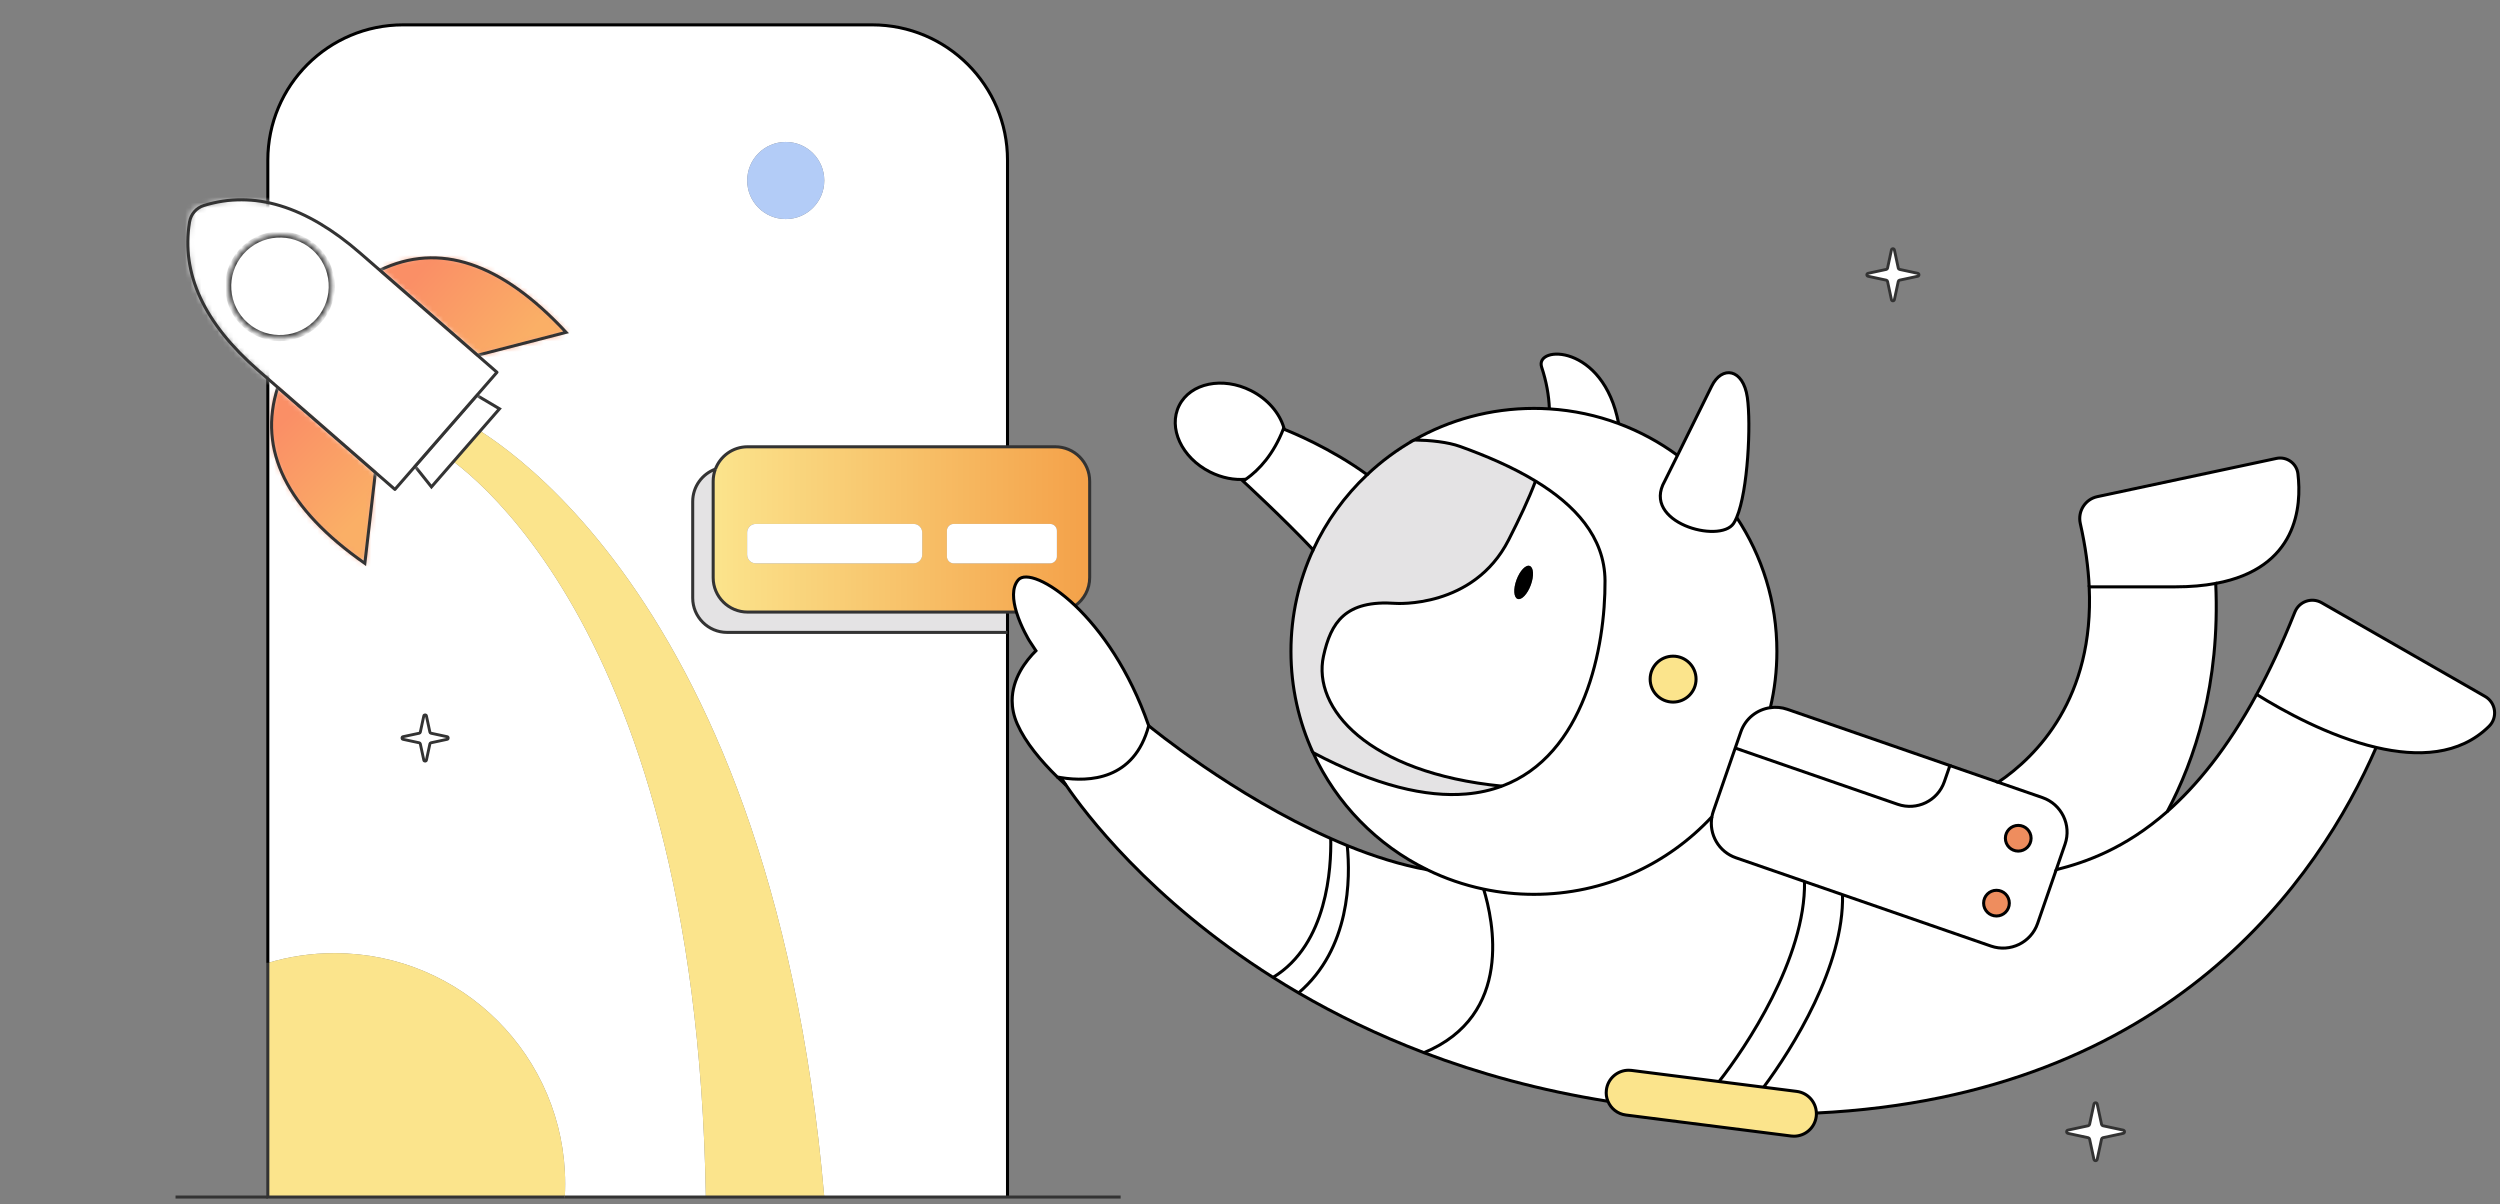 <?xml version="1.0" encoding="UTF-8"?>
<svg width="465px" height="224px" viewBox="0 0 465 224" version="1.1" xmlns="http://www.w3.org/2000/svg"
    xmlns:xlink="http://www.w3.org/1999/xlink">
    <rect x="0" y="0" width="465" height="224" fill="#808080" stroke="none"/>
    <defs>
        <linearGradient x1="100%" y1="50%" x2="-0%" y2="50%" id="linearGradient-1">
            <stop stop-color="#F4A149" offset="0%"></stop>
            <stop stop-color="#FBE48C" offset="100%"></stop>
        </linearGradient>
        <polygon id="path-2" points="56.944 0 0 65.369 65.369 122.312 122.312 56.944"></polygon>
        <polygon id="path-4" points="56.944 0 0 65.369 65.369 122.312 122.312 56.944"></polygon>
        <path
            d="M1.153,0 L19.311,15.818 L17.347,32.737 C2.801,22.55 -2.597,11.638 1.153,0 L1.153,0 Z"
            id="path-6"></path>
        <linearGradient x1="38.361%" y1="63.361%" x2="1558.548%" y2="1387.615%" id="linearGradient-8">
            <stop stop-color="#FA8F66" offset="0%"></stop>
            <stop stop-color="#FAAF66" offset="100%"></stop>
        </linearGradient>
        <path
            d="M17.347,32.737 L19.311,15.818 L1.153,0 C-2.597,11.638 2.801,22.55 17.347,32.737"
            id="path-9"></path>
        <linearGradient x1="26.129%" y1="16.64%" x2="71.617%" y2="83.816%" id="linearGradient-11">
            <stop stop-color="#FA8F66" offset="0%"></stop>
            <stop stop-color="#FAAF66" offset="100%"></stop>
        </linearGradient>
        <polyline id="path-12" points="56.944 0 0 65.369 65.369 122.312 122.312 56.944">
        </polyline>
        <path
            d="M9.712,0 L9.986,0.002 C17.943,0.106 26.163,4.725 34.648,13.861 L34.648,13.861 L18.158,18.126 L0,2.308 L0.342,2.146 C3.423,0.716 6.546,0 9.711,0 L9.711,0 L9.712,0 Z"
            id="path-14"></path>
        <linearGradient x1="61.639%" y1="36.639%" x2="1581.826%" y2="1360.893%" id="linearGradient-16">
            <stop stop-color="#FA8F66" offset="0%"></stop>
            <stop stop-color="#FAAF66" offset="100%"></stop>
        </linearGradient>
        <path
            d="M9.711,0 C6.429,0 3.192,0.77 0,2.308 L0,2.308 L18.158,18.126 L34.648,13.861 C26.065,4.62 17.754,0 9.712,0 L9.712,0 C9.712,0 9.711,0 9.711,0"
            id="path-17"></path>
        <linearGradient x1="13.695%" y1="31.576%" x2="86.557%" y2="64.781%" id="linearGradient-19">
            <stop stop-color="#FA8F66" offset="0%"></stop>
            <stop stop-color="#FAAF66" offset="100%"></stop>
        </linearGradient>
        <polyline id="path-20" points="56.944 0 0 65.369 65.369 122.312 122.312 56.944">
        </polyline>
        <path
            d="M9.942,0 C6.853,0 3.806,0.618 0.802,1.855 L0.802,1.855 C-1.894,12.282 2.206,22.24 13.101,31.731 L13.101,31.731 C23.995,41.221 31.259,47.548 34.89,50.712 L34.89,50.712 L38.522,53.876 L48.013,42.981 L57.503,32.086 L53.872,28.923 C50.24,25.759 42.977,19.432 32.082,9.942 L32.082,9.942 C24.474,3.315 17.095,0 9.944,0 L9.944,0 C9.943,0 9.943,0 9.942,0 L9.942,0 Z"
            id="path-22"></path>
        <polygon id="path-24" points="56.944 0 0 65.369 65.369 122.312 122.312 56.944"></polygon>
        <path
            d="M2.37,3.306 C-1.125,7.317 -0.706,13.402 3.305,16.896 L3.305,16.896 C7.317,20.39 13.401,19.971 16.896,15.96 L16.896,15.96 C20.39,11.949 19.971,5.864 15.959,2.369 L15.959,2.369 C14.135,0.78 11.88,0 9.636,0 L9.636,0 C6.948,0 4.274,1.119 2.37,3.306 L2.37,3.306 Z"
            id="path-26"></path>
    </defs>
    <g id="页面-1" stroke="none" stroke-width="1" fill="none" fill-rule="evenodd">
        <g id="MCT首页页面" transform="translate(-90, -1806)">
            <g id="编组-25备份" transform="translate(90, 1806)">
                <g id="编组">
                    <g transform="translate(32.649, 4.624)">
                        <path
                            d="M429.579,124.915 C431.591,126.071 431.965,128.836 430.31,130.468 C424.813,135.903 417.004,136.204 409.319,134.396 C400.552,132.35 391.944,127.567 387.087,124.535 C389.473,120.154 391.814,115.173 394.08,109.5 L394.217,109.171 C395.021,107.228 397.35,106.434 399.175,107.483 L429.579,124.915 Z"
                            id="Fill-1" fill="#FFFFFF"></path>
                        <path
                            d="M387.087,124.535 C391.944,127.567 400.552,132.35 409.319,134.396 C398.728,158.736 371.129,199.199 305.197,202.401 C305.146,200.378 303.616,198.638 301.548,198.377 L295.382,197.595 C300.749,190.393 310.371,175.023 310.06,161.785 L337.687,171.351 C341.24,172.575 345.111,170.694 346.341,167.146 L349.803,157.149 C355.164,155.783 362.532,153.296 370.46,146.325 C375.895,141.542 381.596,134.639 387.087,124.535"
                            id="Fill-3" fill="#FFFFFF"></path>
                        <path
                            d="M394.766,83.505 C395.469,89.461 394.76,101.073 379.476,103.895 C377.283,104.303 374.784,104.53 371.945,104.53 L355.941,104.53 C355.771,100.914 355.249,96.998 354.286,92.748 C353.776,90.487 355.187,88.231 357.46,87.75 L390.76,80.643 C392.675,80.235 394.539,81.556 394.766,83.505"
                            id="Fill-5" fill="#FFFFFF"></path>
                        <path
                            d="M379.476,103.895 C380.332,122.625 375.538,136.793 370.46,146.325 C362.532,153.296 355.164,155.783 349.803,157.149 L351.452,152.383 C352.682,148.83 350.801,144.959 347.247,143.729 L339.019,140.879 C346.142,136.051 356.904,125.289 355.941,104.53 L371.945,104.53 C374.784,104.53 377.283,104.303 379.476,103.895"
                            id="Fill-7" fill="#FFFFFF"></path>
                        <path
                            d="M341.087,163.36 C341.087,162.04 340.016,160.969 338.696,160.969 C337.375,160.969 336.304,162.04 336.304,163.36 C336.304,164.681 337.375,165.752 338.696,165.752 C340.016,165.752 341.087,164.681 341.087,163.36 L341.087,163.36 Z M345.134,151.289 C345.134,149.969 344.063,148.898 342.742,148.898 C341.422,148.898 340.351,149.969 340.351,151.289 C340.351,152.61 341.422,153.681 342.742,153.681 C344.063,153.681 345.134,152.61 345.134,151.289 L345.134,151.289 Z M347.247,143.729 C350.801,144.959 352.682,148.83 351.452,152.383 L349.803,157.149 L346.341,167.146 C345.111,170.694 341.24,172.575 337.687,171.351 L310.06,161.785 L302.993,159.342 L302.993,159.337 L290.236,154.922 C287.023,153.817 285.175,150.536 285.765,147.294 C285.827,146.954 285.912,146.614 286.031,146.274 L290.1,134.515 L293.58,135.722 L320.34,144.982 C323.893,146.212 327.764,144.33 328.994,140.783 L330.036,137.773 L339.019,140.879 L347.247,143.729 Z"
                            id="Fill-9" fill="#FFFFFF"></path>
                        <path
                            d="M342.742,148.898 C344.063,148.898 345.134,149.969 345.134,151.289 C345.134,152.61 344.063,153.681 342.742,153.681 C341.422,153.681 340.351,152.61 340.351,151.289 C340.351,149.969 341.422,148.898 342.742,148.898"
                            id="Fill-11" fill="#EE8D5E"></path>
                        <path
                            d="M338.696,160.969 C340.016,160.969 341.087,162.04 341.087,163.36 C341.087,164.681 340.016,165.752 338.696,165.752 C337.375,165.752 336.304,164.681 336.304,163.36 C336.304,162.04 337.375,160.969 338.696,160.969"
                            id="Fill-13" fill="#EE8D5E"></path>
                        <path
                            d="M330.036,137.773 L328.994,140.783 C327.764,144.33 323.893,146.212 320.34,144.982 L293.58,135.722 L290.1,134.515 L291.143,131.511 C292.004,129.006 294.181,127.34 296.634,127 C297.666,126.853 298.743,126.943 299.791,127.306 L330.036,137.773 Z"
                            id="Fill-15" fill="#FFFFFF"></path>
                        <path
                            d="M310.06,161.785 C310.371,175.023 300.749,190.393 295.382,197.595 L287.085,196.541 C292.004,190.308 303.214,173.624 302.993,159.342 L310.06,161.785 Z"
                            id="Fill-17" fill="#FFFFFF"></path>
                        <path
                            d="M305.197,202.401 C305.209,202.616 305.197,202.832 305.169,203.053 C304.903,205.167 303.101,206.708 301.032,206.708 C300.856,206.708 300.675,206.697 300.494,206.674 L269.761,202.769 C268.219,202.577 266.978,201.557 266.423,200.214 C266.151,199.568 266.043,198.842 266.14,198.094 C266.406,195.98 268.208,194.439 270.277,194.439 C270.452,194.439 270.634,194.45 270.815,194.473 L287.085,196.541 L295.382,197.595 L301.548,198.377 C303.616,198.638 305.146,200.378 305.197,202.401"
                            id="Fill-19" fill="#FBE48C"></path>
                        <path
                            d="M302.993,159.342 C303.214,173.624 292.004,190.308 287.085,196.541 L270.815,194.473 C270.634,194.45 270.452,194.439 270.277,194.439 C268.208,194.439 266.406,195.98 266.14,198.094 C266.043,198.842 266.151,199.568 266.423,200.214 C253.723,198.196 242.343,195.028 232.211,191.175 C248.985,184.232 245.064,166.449 243.307,160.753 C246.322,161.388 249.45,161.723 252.658,161.723 C265.737,161.723 277.514,156.169 285.765,147.294 C285.175,150.536 287.023,153.817 290.236,154.922 L302.993,159.337 L302.993,159.342 Z"
                            id="Fill-21" fill="#FFFFFF"></path>
                        <path
                            d="M282.818,121.696 C282.818,119.333 280.902,117.423 278.545,117.423 C276.187,117.423 274.278,119.333 274.278,121.696 C274.278,124.053 276.187,125.963 278.545,125.963 C280.902,125.963 282.818,124.053 282.818,121.696 M297.853,116.533 C297.853,120.137 297.433,123.64 296.634,127 C294.181,127.34 292.004,129.006 291.143,131.511 L290.1,134.515 L286.031,146.274 C285.912,146.614 285.827,146.954 285.765,147.294 C277.514,156.169 265.737,161.723 252.658,161.723 C249.45,161.723 246.322,161.388 243.307,160.753 C239.635,159.983 236.127,158.764 232.845,157.161 L232.84,157.155 C223.466,152.576 215.923,144.857 211.565,135.359 C223.336,141.576 232.658,143.678 240.014,143.061 C242.451,142.857 244.673,142.352 246.696,141.599 C262.122,135.869 265.947,115.666 265.885,103.419 C265.839,95.202 260.206,89.251 252.958,84.854 C248.583,82.196 243.619,80.105 238.943,78.422 C236.637,77.594 233.486,77.271 230.397,77.197 C236.965,73.469 244.565,71.338 252.658,71.338 C253.627,71.338 254.584,71.366 255.536,71.428 C260.042,71.712 264.366,72.652 268.418,74.166 C272.356,75.628 276.04,77.628 279.367,80.076 C278.007,82.819 276.986,84.871 276.986,84.871 C272.577,92.589 287.233,96.585 289.794,92.742 C289.998,92.436 290.191,92.062 290.372,91.626 C295.099,98.767 297.853,107.33 297.853,116.533"
                            id="Fill-23" fill="#FFFFFF"></path>
                        <path
                            d="M292.356,69.298 C293.064,74.251 292.469,86.679 290.372,91.626 C290.191,92.062 289.998,92.436 289.794,92.742 C287.233,96.585 272.577,92.589 276.986,84.871 C276.986,84.871 278.007,82.819 279.367,80.076 C281.52,75.741 284.518,69.677 285.697,67.252 C287.618,63.279 291.591,63.919 292.356,69.298"
                            id="Fill-25" fill="#FFFFFF"></path>
                        <path
                            d="M278.545,117.423 C280.902,117.423 282.818,119.333 282.818,121.696 C282.818,124.053 280.902,125.963 278.545,125.963 C276.187,125.963 274.278,124.053 274.278,121.696 C274.278,119.333 276.187,117.423 278.545,117.423"
                            id="Fill-27" fill="#FBE48C"></path>
                        <path
                            d="M252.08,104.196 C252.703,102.501 252.612,100.914 251.881,100.642 C251.144,100.37 250.045,101.526 249.422,103.221 C248.798,104.91 248.889,106.502 249.626,106.774 C250.357,107.046 251.456,105.89 252.08,104.196 M265.885,103.419 C265.947,115.666 262.122,135.869 246.696,141.599 C221.726,139.122 211.418,127.062 213.52,117.423 C214.881,111.189 217.544,106.922 226.94,107.602 C226.94,107.602 241.414,108.627 247.948,95.814 C249.983,91.824 251.688,88.231 252.958,84.854 C260.206,89.251 265.839,95.202 265.885,103.419"
                            id="Fill-29" fill="#FFFFFF"></path>
                        <path
                            d="M268.418,74.166 C264.366,72.652 260.042,71.712 255.536,71.428 C255.44,68.895 254.981,66.345 254.097,63.664 C252.748,59.567 265.601,59.244 268.418,74.166"
                            id="Fill-31" fill="#FFFFFF"></path>
                        <path
                            d="M251.881,100.642 C252.612,100.914 252.703,102.501 252.08,104.196 C251.456,105.89 250.357,107.046 249.626,106.774 C248.889,106.502 248.798,104.91 249.422,103.221 C250.045,101.526 251.144,100.37 251.881,100.642"
                            id="Fill-33" fill="#000000"></path>
                        <path
                            d="M252.958,84.854 C251.688,88.231 249.983,91.824 247.948,95.814 C241.414,108.627 226.94,107.602 226.94,107.602 C217.544,106.922 214.881,111.189 213.52,117.423 C211.418,127.062 221.726,139.122 246.696,141.599 C244.673,142.352 242.451,142.857 240.014,143.061 C232.658,143.678 223.336,141.576 211.565,135.359 C208.936,129.624 207.468,123.254 207.468,116.533 C207.468,109.783 208.947,103.385 211.599,97.633 C214.036,92.346 217.459,87.614 221.641,83.669 C224.277,81.176 227.218,79 230.397,77.197 C233.486,77.271 236.637,77.594 238.943,78.422 C243.619,80.105 248.583,82.196 252.958,84.854"
                            id="Fill-35" fill="#E4E3E4"></path>
                        <path
                            d="M243.307,160.753 C245.064,166.449 248.985,184.232 232.211,191.175 C223.534,187.871 215.77,184.068 208.885,180.056 C218.519,171.833 218.542,158.742 217.941,152.65 C222.832,154.639 227.87,156.248 232.84,157.155 L232.845,157.161 C236.127,158.764 239.635,159.983 243.307,160.753"
                            id="Fill-37" fill="#FFFFFF"></path>
                        <path
                            d="M217.941,152.65 C218.542,158.742 218.519,171.833 208.885,180.056 C207.253,179.104 205.671,178.14 204.136,177.171 C214.291,171.028 214.983,156.645 214.869,151.34 C215.884,151.794 216.909,152.23 217.941,152.65"
                            id="Fill-39" fill="#FFFFFF"></path>
                        <path
                            d="M221.641,83.669 C217.459,87.614 214.036,92.346 211.599,97.633 C205.966,91.688 198.741,85.035 198.565,84.871 C198.741,84.757 198.911,84.638 199.086,84.514 C201.597,82.734 204.226,79.85 206.057,75.169 C206.057,75.169 206.114,75.191 206.227,75.237 C207.434,75.707 214.83,78.705 221.641,83.669"
                            id="Fill-41" fill="#FFFFFF"></path>
                        <path
                            d="M214.869,151.34 C214.983,156.645 214.291,171.028 204.136,177.171 C181.11,162.624 168.971,146.325 165.662,141.457 C165.656,141.457 165.656,141.451 165.656,141.451 C165.067,140.584 164.755,140.08 164.721,140.017 C169.901,140.851 178.328,140.488 181.008,130.366 L181.014,130.366 C181.365,130.655 196.678,143.259 214.869,151.34"
                            id="Fill-43" fill="#FFFFFF"></path>
                        <path
                            d="M206.148,74.931 C206.119,75.01 206.085,75.089 206.057,75.169 C204.226,79.85 201.597,82.734 199.086,84.514 C196.961,84.706 194.626,84.276 192.41,83.159 C187.14,80.507 184.573,74.97 186.681,70.794 C188.783,66.611 194.762,65.382 200.033,68.034 C203.161,69.609 205.337,72.21 206.148,74.931"
                            id="Fill-45" fill="#FFFFFF"></path>
                        <path
                            d="M164.715,140.017 C164.472,139.978 164.239,139.938 164.012,139.893 C161.003,136.946 158.09,133.489 156.572,130.06 C155.892,128.525 155.614,127.062 155.614,125.691 C155.614,121.571 158.147,118.284 160.034,116.414 L158.793,114.521 C158.793,114.521 157.257,112.011 156.407,109.222 C155.75,107.052 155.506,104.706 156.742,103.249 C158.017,101.742 162.386,103.329 167.339,108.032 C172.105,112.572 177.415,120.007 181.008,130.355 L181.008,130.361 L181.008,130.366 C178.328,140.488 169.901,140.851 164.721,140.017 L164.715,140.017 Z"
                            id="Fill-47" fill="#FFFFFF"></path>
                        <path
                            d="M138.884,98.546 L138.884,94.443 C138.884,93.547 138.159,92.827 137.269,92.827 L107.936,92.827 C107.047,92.827 106.321,93.547 106.321,94.443 L106.321,98.546 C106.321,99.441 107.047,100.161 107.936,100.161 L137.269,100.161 C138.159,100.161 138.884,99.441 138.884,98.546 M163.933,98.88 L163.933,94.108 C163.933,93.4 163.361,92.827 162.652,92.827 L144.75,92.827 C144.047,92.827 143.475,93.4 143.475,94.108 L143.475,98.88 C143.475,99.588 144.047,100.161 144.75,100.161 L162.652,100.161 C163.361,100.161 163.933,99.588 163.933,98.88 M170.031,84.888 L170.031,102.819 C170.031,104.972 168.971,106.876 167.339,108.032 C162.386,103.329 158.017,101.742 156.742,103.249 C155.506,104.706 155.75,107.052 156.407,109.222 L154.747,109.222 L106.406,109.222 C102.87,109.222 100.002,106.355 100.002,102.819 L100.002,84.888 C100.002,84.094 100.15,83.335 100.41,82.632 L100.416,82.632 C101.323,80.207 103.663,78.478 106.406,78.478 L154.747,78.478 L163.627,78.478 C167.163,78.478 170.031,81.346 170.031,84.888"
                            id="Fill-49" fill="url(#linearGradient-1)"></path>
                        <path
                            d="M163.933,94.108 L163.933,98.88 C163.933,99.588 163.361,100.161 162.652,100.161 L144.75,100.161 C144.047,100.161 143.475,99.588 143.475,98.88 L143.475,94.108 C143.475,93.4 144.047,92.827 144.75,92.827 L162.652,92.827 C163.361,92.827 163.933,93.4 163.933,94.108"
                            id="Fill-51" fill="#FFFFFF"></path>
                        <path
                            d="M120.67,28.953 C120.67,24.992 117.463,21.779 113.501,21.779 C109.534,21.779 106.327,24.992 106.327,28.953 C106.327,32.915 109.534,36.122 113.501,36.122 C117.463,36.122 120.67,32.915 120.67,28.953 L120.67,28.953 Z M154.747,125.691 L154.747,218.025 L120.67,218.025 C110.453,99.917 52.863,73.355 52.863,73.355 L48.811,79.243 C48.811,79.243 96.789,105.998 98.637,218.025 L72.404,218.025 C72.455,217.215 72.477,216.405 72.477,215.583 C72.477,191.877 53.26,172.66 29.554,172.66 C25.247,172.66 21.088,173.295 17.166,174.479 L17.166,25.168 C17.166,11.266 28.432,0 42.334,0 L129.579,0 C143.475,0 154.747,11.266 154.747,25.168 L154.747,78.478 L106.406,78.478 C103.663,78.478 101.323,80.207 100.416,82.632 L100.41,82.632 C97.957,83.533 96.194,85.885 96.194,88.668 L96.194,106.593 C96.194,110.129 99.062,113.002 102.598,113.002 L150.938,113.002 L154.747,113.002 L154.747,125.691 Z"
                            id="Fill-53" fill="#FFFFFF"></path>
                        <path
                            d="M154.747,109.222 L154.747,113.002 L150.938,113.002 L102.598,113.002 C99.062,113.002 96.194,110.129 96.194,106.593 L96.194,88.668 C96.194,85.885 97.957,83.533 100.41,82.632 C100.15,83.335 100.002,84.094 100.002,84.888 L100.002,102.819 C100.002,106.355 102.87,109.222 106.406,109.222 L154.747,109.222 Z"
                            id="Fill-55" fill="#E4E3E4"></path>
                        <path
                            d="M138.884,94.443 L138.884,98.546 C138.884,99.441 138.159,100.161 137.269,100.161 L107.936,100.161 C107.047,100.161 106.321,99.441 106.321,98.546 L106.321,94.443 C106.321,93.547 107.047,92.827 107.936,92.827 L137.269,92.827 C138.159,92.827 138.884,93.547 138.884,94.443"
                            id="Fill-57" fill="#FFFFFF"></path>
                        <path
                            d="M120.67,218.025 L98.637,218.025 C96.789,105.998 48.811,79.243 48.811,79.243 L52.863,73.355 C52.863,73.355 110.453,99.917 120.67,218.025"
                            id="Fill-59" fill="#FBE48C"></path>
                        <path
                            d="M113.501,21.779 C117.463,21.779 120.67,24.992 120.67,28.953 C120.67,32.915 117.463,36.122 113.501,36.122 C109.534,36.122 106.327,32.915 106.327,28.953 C106.327,24.992 109.534,21.779 113.501,21.779"
                            id="Fill-61" fill="#B3CCF7"></path>
                        <path
                            d="M72.477,215.583 C72.477,216.405 72.455,217.215 72.404,218.025 L17.166,218.025 L17.166,174.479 C21.088,173.295 25.247,172.66 29.554,172.66 C53.26,172.66 72.477,191.877 72.477,215.583"
                            id="Fill-63" fill="#FBE48C"></path>
                        <path
                            d="M17.166,174.479 L17.166,25.168 C17.166,11.266 28.432,0 42.334,0 L129.579,0 C143.475,0 154.747,11.266 154.747,25.168 L154.747,78.478"
                            id="Stroke-65" stroke="#000000" stroke-width="0.567"></path>
                        <polyline id="Stroke-67" stroke="#000000" stroke-width="0.567"
                            points="154.747 109.222 154.747 113.002 154.747 125.691 154.747 218.025">
                        </polyline>
                        <polyline id="Stroke-69" stroke="#333333" stroke-width="0.567"
                            points="72.404 218.025 98.637 218.025 120.67 218.025 154.747 218.025 175.79 218.025">
                        </polyline>
                        <line x1="4.00339539e-13" y1="218.025" x2="17.166" y2="218.025" id="Stroke-71"
                            stroke="#333333" stroke-width="0.567"></line>
                        <polyline id="Stroke-73" stroke="#333333" stroke-width="0.567"
                            points="72.404 218.025 17.166 218.025 17.166 174.479"></polyline>
                        <path
                            d="M113.501,21.779 C117.463,21.779 120.67,24.992 120.67,28.953 C120.67,32.915 117.463,36.122 113.501,36.122 C109.534,36.122 106.327,32.915 106.327,28.953 C106.327,24.992 109.534,21.779 113.501,21.779 Z"
                            id="Stroke-75"></path>
                        <path
                            d="M100.41,82.632 C100.15,83.335 100.002,84.094 100.002,84.888 L100.002,102.819 C100.002,106.355 102.87,109.222 106.406,109.222 L154.747,109.222 L156.407,109.222"
                            id="Stroke-77" stroke="#333333" stroke-width="0.567"></path>
                        <path
                            d="M167.339,108.032 C168.971,106.876 170.031,104.972 170.031,102.819 L170.031,84.888 C170.031,81.346 167.163,78.478 163.627,78.478 L154.747,78.478 L106.406,78.478 C103.663,78.478 101.323,80.207 100.416,82.632"
                            id="Stroke-79" stroke="#333333" stroke-width="0.567"></path>
                        <path
                            d="M154.747,113.002 L150.938,113.002 L102.598,113.002 C99.062,113.002 96.194,110.129 96.194,106.593 L96.194,88.668 C96.194,85.885 97.957,83.533 100.41,82.632 L100.416,82.632"
                            id="Stroke-81" stroke="#333333" stroke-width="0.567"></path>
                        <path
                            d="M138.884,94.443 L138.884,98.546 C138.884,99.441 138.159,100.161 137.269,100.161 L107.936,100.161 C107.047,100.161 106.321,99.441 106.321,98.546 L106.321,94.443 C106.321,93.547 107.047,92.827 107.936,92.827 L137.269,92.827 C138.159,92.827 138.884,93.547 138.884,94.443 Z"
                            id="Stroke-83"></path>
                        <path
                            d="M144.75,100.161 C144.047,100.161 143.475,99.588 143.475,98.88 L143.475,94.108 C143.475,93.4 144.047,92.827 144.75,92.827 L162.652,92.827 C163.361,92.827 163.933,93.4 163.933,94.108 L163.933,98.88 C163.933,99.588 163.361,100.161 162.652,100.161 L144.75,100.161 Z"
                            id="Stroke-85"></path>
                        <path
                            d="M181.008,130.366 C178.328,140.488 169.901,140.851 164.721,140.017 L164.715,140.017 C164.472,139.978 164.239,139.938 164.012,139.893 C161.003,136.946 158.09,133.489 156.572,130.06 C155.892,128.525 155.614,127.062 155.614,125.691 C155.614,121.571 158.147,118.284 160.034,116.414 L158.793,114.521 C158.793,114.521 157.257,112.011 156.407,109.222 C155.75,107.052 155.506,104.706 156.742,103.249 C158.017,101.742 162.386,103.329 167.339,108.032 C172.105,112.572 177.415,120.007 181.008,130.355 L181.008,130.361"
                            id="Stroke-87" stroke="#000000" stroke-width="0.567"></path>
                        <path
                            d="M165.656,141.451 C165.112,140.947 164.562,140.426 164.012,139.893"
                            id="Stroke-89" stroke="#000000" stroke-width="0.567"></path>
                        <path
                            d="M181.008,130.361 L181.008,130.366 L181.014,130.366 C181.365,130.655 196.678,143.259 214.869,151.34 C215.884,151.794 216.909,152.23 217.941,152.65 C222.832,154.639 227.87,156.248 232.84,157.155"
                            id="Stroke-91" stroke="#000000" stroke-width="0.567"></path>
                        <path
                            d="M266.423,200.214 C253.723,198.196 242.343,195.028 232.211,191.175 C223.534,187.871 215.77,184.068 208.885,180.056 C207.253,179.104 205.671,178.14 204.136,177.171 C181.11,162.624 168.971,146.325 165.662,141.457 C165.656,141.457 165.656,141.451 165.656,141.451 C165.067,140.584 164.755,140.08 164.721,140.017"
                            id="Stroke-93" stroke="#000000" stroke-width="0.567"></path>
                        <line x1="164.715" y1="140.017" x2="164.715" y2="140.012" id="Stroke-95"
                            stroke="#000000" stroke-width="0.567"></line>
                        <path d="M370.46,146.325 C375.895,141.542 381.596,134.639 387.087,124.535"
                            id="Stroke-97" stroke="#000000" stroke-width="0.567"></path>
                        <path
                            d="M295.382,197.595 C300.749,190.393 310.371,175.023 310.06,161.785"
                            id="Stroke-99" stroke="#000000" stroke-width="0.567"></path>
                        <path
                            d="M409.319,134.396 C398.728,158.736 371.129,199.199 305.197,202.401"
                            id="Stroke-101" stroke="#000000" stroke-width="0.567"></path>
                        <path
                            d="M285.765,147.294 C285.175,150.536 287.023,153.817 290.236,154.922 L302.993,159.337 L302.993,159.342 L310.06,161.785 L337.687,171.351 C341.24,172.575 345.111,170.694 346.341,167.146 L349.803,157.149"
                            id="Stroke-103" stroke="#000000" stroke-width="0.567"></path>
                        <line x1="339.019" y1="140.879" x2="330.036" y2="137.773" id="Stroke-105"
                            stroke="#000000" stroke-width="0.567"></line>
                        <path
                            d="M296.634,127 C297.666,126.853 298.743,126.943 299.791,127.306 L330.036,137.773 L328.994,140.783 C327.764,144.33 323.893,146.212 320.34,144.982 L293.58,135.722 L290.1,134.515"
                            id="Stroke-107" stroke="#000000" stroke-width="0.567"></path>
                        <path
                            d="M342.742,153.681 C341.422,153.681 340.351,152.61 340.351,151.289 C340.351,149.969 341.422,148.898 342.742,148.898 C344.063,148.898 345.134,149.969 345.134,151.289 C345.134,152.61 344.063,153.681 342.742,153.681 Z"
                            id="Stroke-109" stroke="#000000" stroke-width="0.567"></path>
                        <path
                            d="M338.696,160.969 C340.016,160.969 341.087,162.04 341.087,163.36 C341.087,164.681 340.016,165.752 338.696,165.752 C337.375,165.752 336.304,164.681 336.304,163.36 C336.304,162.04 337.375,160.969 338.696,160.969 Z"
                            id="Stroke-111" stroke="#000000" stroke-width="0.567"></path>
                        <path
                            d="M221.641,83.669 C224.277,81.176 227.218,79 230.397,77.197"
                            id="Stroke-113" stroke="#000000" stroke-width="0.567"></path>
                        <path
                            d="M211.565,135.359 C208.936,129.624 207.468,123.254 207.468,116.533 C207.468,109.783 208.947,103.385 211.599,97.633"
                            id="Stroke-115" stroke="#000000" stroke-width="0.567"></path>
                        <path
                            d="M355.941,104.53 C355.771,100.914 355.249,96.998 354.286,92.748 C353.776,90.487 355.187,88.231 357.46,87.75 L390.76,80.643 C392.675,80.235 394.54,81.556 394.766,83.505 C395.469,89.461 394.761,101.073 379.476,103.895"
                            id="Stroke-117" stroke="#000000" stroke-width="0.567"></path>
                        <path
                            d="M370.46,146.325 C362.532,153.296 355.164,155.783 349.803,157.149 L351.452,152.383 C352.682,148.83 350.801,144.959 347.247,143.729 L339.019,140.879 C346.142,136.051 356.904,125.289 355.941,104.53 L371.945,104.53 C374.784,104.53 377.283,104.303 379.476,103.895 C380.332,122.625 375.538,136.793 370.46,146.325 Z"
                            id="Stroke-119" stroke="#000000" stroke-width="0.567"></path>
                        <path
                            d="M387.087,124.535 C389.473,120.154 391.814,115.173 394.08,109.5 L394.217,109.171 C395.021,107.228 397.35,106.434 399.175,107.483 L429.579,124.915 C431.591,126.071 431.965,128.836 430.31,130.468 C424.813,135.903 417.004,136.204 409.319,134.396 C400.552,132.35 391.944,127.567 387.087,124.535 Z"
                            id="Stroke-121" stroke="#000000" stroke-width="0.567"></path>
                        <path
                            d="M217.941,152.65 C218.542,158.742 218.519,171.833 208.885,180.056"
                            id="Stroke-123" stroke="#000000" stroke-width="0.567"></path>
                        <path
                            d="M214.869,151.34 C214.983,156.645 214.291,171.028 204.136,177.171"
                            id="Stroke-125" stroke="#000000" stroke-width="0.567"></path>
                        <path
                            d="M243.307,160.753 C245.064,166.449 248.985,184.232 232.211,191.175"
                            id="Stroke-127" stroke="#000000" stroke-width="0.567"></path>
                        <path
                            d="M305.197,202.401 C305.209,202.616 305.197,202.832 305.169,203.053 C304.903,205.167 303.101,206.708 301.032,206.708 C300.856,206.708 300.675,206.697 300.494,206.674 L269.761,202.769 C268.219,202.577 266.978,201.557 266.423,200.214 C266.151,199.568 266.043,198.842 266.14,198.094 C266.406,195.98 268.208,194.439 270.277,194.439 C270.452,194.439 270.634,194.45 270.815,194.473 L287.085,196.541 L295.382,197.595 L301.548,198.377 C303.616,198.638 305.146,200.378 305.197,202.401 Z"
                            id="Stroke-129" stroke="#000000" stroke-width="0.567"></path>
                        <path
                            d="M302.993,159.342 C303.214,173.624 292.004,190.308 287.085,196.541"
                            id="Stroke-131" stroke="#000000" stroke-width="0.567"></path>
                        <path
                            d="M199.086,84.514 C196.961,84.706 194.626,84.276 192.41,83.159 C187.14,80.507 184.573,74.97 186.681,70.794 C188.783,66.611 194.762,65.382 200.033,68.034 C203.161,69.609 205.337,72.21 206.148,74.931 C206.176,75.033 206.204,75.135 206.227,75.237"
                            id="Stroke-133" stroke="#000000" stroke-width="0.567"></path>
                        <path
                            d="M206.148,74.931 C206.119,75.01 206.085,75.089 206.057,75.169"
                            id="Stroke-135" stroke="#000000" stroke-width="0.567"></path>
                        <path
                            d="M221.641,83.669 C217.459,87.614 214.036,92.346 211.599,97.633 C205.966,91.688 198.741,85.035 198.565,84.871 C198.741,84.757 198.911,84.638 199.086,84.514 C201.597,82.734 204.226,79.85 206.057,75.169 C206.057,75.169 206.114,75.191 206.227,75.237 C207.434,75.707 214.83,78.705 221.641,83.669 Z"
                            id="Stroke-137" stroke="#000000" stroke-width="0.567"></path>
                        <line x1="198.565" y1="84.871" x2="198.559" y2="84.865" id="Stroke-139"
                            stroke="#000000" stroke-width="0.567"></line>
                        <path
                            d="M279.367,80.076 C276.04,77.628 272.356,75.628 268.418,74.166 C264.366,72.652 260.042,71.712 255.536,71.428 C254.584,71.366 253.627,71.338 252.658,71.338 C244.565,71.338 236.965,73.469 230.397,77.197 C233.486,77.271 236.637,77.594 238.943,78.422 C243.619,80.105 248.583,82.196 252.958,84.854 C260.206,89.251 265.839,95.202 265.885,103.419 C265.947,115.666 262.122,135.869 246.696,141.599 C244.673,142.352 242.451,142.857 240.014,143.061 C232.658,143.678 223.336,141.576 211.565,135.359 C215.923,144.857 223.466,152.576 232.84,157.155 L232.845,157.161 C236.127,158.764 239.635,159.983 243.307,160.753 C246.322,161.388 249.45,161.723 252.658,161.723 C265.737,161.723 277.514,156.169 285.765,147.294 C285.827,146.954 285.912,146.614 286.031,146.274 L290.1,134.515 L291.143,131.511 C292.004,129.006 294.181,127.34 296.634,127 C297.433,123.64 297.853,120.137 297.853,116.533 C297.853,107.33 295.099,98.767 290.372,91.626"
                            id="Stroke-141" stroke="#000000" stroke-width="0.567"></path>
                        <path
                            d="M282.818,121.696 C282.818,124.053 280.902,125.963 278.545,125.963 C276.187,125.963 274.278,124.053 274.278,121.696 C274.278,119.333 276.187,117.423 278.545,117.423 C280.902,117.423 282.818,119.333 282.818,121.696 Z"
                            id="Stroke-143" stroke="#000000" stroke-width="0.567"></path>
                        <path
                            d="M246.696,141.599 C221.726,139.122 211.418,127.062 213.52,117.423 C214.881,111.189 217.544,106.922 226.94,107.602 C226.94,107.602 241.414,108.627 247.948,95.814 C249.983,91.824 251.688,88.231 252.958,84.854"
                            id="Stroke-145" stroke="#000000" stroke-width="0.567"></path>
                        <path
                            d="M255.536,71.428 C255.44,68.895 254.981,66.345 254.097,63.664 C252.748,59.567 265.601,59.244 268.418,74.166"
                            id="Stroke-147" stroke="#000000" stroke-width="0.567"></path>
                        <path
                            d="M290.372,91.626 C290.191,92.062 289.998,92.436 289.794,92.742 C287.233,96.585 272.577,92.589 276.986,84.871 C276.986,84.871 278.007,82.819 279.367,80.076 C281.52,75.741 284.518,69.677 285.697,67.252 C287.618,63.279 291.591,63.919 292.356,69.298 C293.064,74.251 292.469,86.679 290.372,91.626 Z"
                            id="Stroke-149" stroke="#000000" stroke-width="0.567"></path>
                    </g>
                    <g>
                        <g>
                            <mask id="mask-3" fill="white">
                                <use xlink:href="#path-2"></use>
                            </mask>
                            <g id="Clip-152"></g>
                            <polygon id="Fill-151" fill="#FFFFFF" mask="url(#mask-3)"
                                points="77.198 86.735 88.693 73.54 92.904 76.038 80.25 90.564">
                            </polygon>
                        </g>
                        <g>
                            <mask id="mask-5" fill="white">
                                <use xlink:href="#path-4"></use>
                            </mask>
                            <g id="Clip-154"></g>
                            <polygon id="Stroke-153" stroke="#333333" stroke-width="0.567" mask="url(#mask-5)"
                                points="77.198 86.735 88.693 73.54 92.904 76.038 80.25 90.564">
                            </polygon>
                        </g>
                    </g>
                    <g transform="translate(50.513, 72.051)">
                        <mask id="mask-7" fill="white">
                            <use xlink:href="#path-6"></use>
                        </mask>
                        <g id="Clip-156"></g>
                        <polygon id="Fill-155" fill="url(#linearGradient-8)" mask="url(#mask-7)"
                            points="-50.513 -6.682 6.431 -72.051 71.8 -15.107 14.856 50.262">
                        </polygon>
                    </g>
                    <g transform="translate(50.513, 72.051)">
                        <mask id="mask-10" fill="white">
                            <use xlink:href="#path-9"></use>
                        </mask>
                        <g id="Clip-158"></g>
                        <path
                            d="M17.347,32.737 L19.311,15.818 L1.153,0 C-2.597,11.638 2.801,22.55 17.347,32.737"
                            id="Fill-157" fill="url(#linearGradient-11)" mask="url(#mask-10)"></path>
                    </g>
                    <g>
                        <mask id="mask-13" fill="white">
                            <use xlink:href="#path-12"></use>
                        </mask>
                        <g id="Clip-160"></g>
                        <path
                            d="M51.666,72.051 C47.916,83.688 53.314,94.6 67.86,104.788 L69.824,87.868 L51.666,72.051"
                            id="Stroke-159" stroke="#333333" stroke-width="0.567" mask="url(#mask-13)"></path>
                    </g>
                    <g transform="translate(70.647, 47.953)">
                        <mask id="mask-15" fill="white">
                            <use xlink:href="#path-14"></use>
                        </mask>
                        <g id="Clip-162"></g>
                        <polygon id="Fill-161" fill="url(#linearGradient-16)" mask="url(#mask-15)"
                            points="-13.703 -47.953 -70.647 17.416 -5.278 74.359 51.665 8.99">
                        </polygon>
                    </g>
                    <g transform="translate(70.647, 47.953)">
                        <mask id="mask-18" fill="white">
                            <use xlink:href="#path-17"></use>
                        </mask>
                        <g id="Clip-164"></g>
                        <path
                            d="M9.711,0 C6.429,0 3.192,0.77 0,2.308 L0,2.308 L18.158,18.126 L34.648,13.861 C26.065,4.62 17.754,0 9.712,0 L9.712,0 C9.712,0 9.711,0 9.711,0"
                            id="Fill-163" fill="url(#linearGradient-19)" mask="url(#mask-18)"></path>
                    </g>
                    <g>
                        <mask id="mask-21" fill="white">
                            <use xlink:href="#path-20"></use>
                        </mask>
                        <g id="Clip-166"></g>
                        <path
                            d="M70.647,50.261 C81.66,44.951 93.209,48.802 105.295,61.814 L88.805,66.079 L70.647,50.261"
                            id="Stroke-165" stroke="#333333" stroke-width="0.567" mask="url(#mask-21)"></path>
                    </g>
                    <g transform="translate(34.933, 37.156)">
                        <mask id="mask-23" fill="white">
                            <use xlink:href="#path-22"></use>
                        </mask>
                        <g id="Clip-168"></g>
                        <polygon id="Fill-167" fill="#FFFFFF" mask="url(#mask-23)"
                            points="-12.086 12.984 10.059 -12.437 60.901 31.852 38.756 57.273">
                        </polygon>
                    </g>
                    <g>
                        <mask id="mask-25" fill="white">
                            <use xlink:href="#path-24"></use>
                        </mask>
                        <g id="Clip-170"></g>
                        <path
                            d="M73.455,91.032 L69.824,87.869 C66.192,84.705 58.929,78.378 48.034,68.887 C37.934,60.089 33.674,50.888 35.254,41.285 C35.491,39.841 36.524,38.656 37.921,38.223 C47.217,35.341 56.915,38.299 67.015,47.098 C77.91,56.589 85.173,62.915 88.805,66.079 L92.437,69.243 L82.946,80.137 L73.455,91.032 Z"
                            id="Stroke-169" stroke="#333333" stroke-width="0.567" stroke-linejoin="round"
                            mask="url(#mask-25)"></path>
                    </g>
                    <g transform="translate(42.445, 43.615)">
                        <mask id="mask-27" fill="white">
                            <use xlink:href="#path-26"></use>
                        </mask>
                        <g id="Clip-172"></g>
                        <path
                            d="M16.896,15.96 C20.39,11.949 19.971,5.864 15.959,2.369 C11.948,-1.125 5.863,-0.706 2.369,3.306 C-1.125,7.317 -0.706,13.402 3.305,16.896 C7.316,20.39 13.401,19.971 16.896,15.96 Z"
                            id="Stroke-171" stroke="#333333" stroke-width="1.133" mask="url(#mask-27)"></path>
                    </g>
                </g>
                <path
                    d="M352.355,46.485 L353.086,49.893 C353.109,50.001 353.193,50.084 353.3,50.107 L356.708,50.838 C357.002,50.901 357.002,51.321 356.708,51.384 L353.3,52.115 C353.193,52.138 353.109,52.222 353.086,52.329 L352.355,55.737 C352.292,56.031 351.872,56.031 351.809,55.737 L351.079,52.329 C351.056,52.222 350.972,52.138 350.864,52.115 L347.457,51.384 C347.162,51.321 347.162,50.901 347.457,50.838 L350.864,50.107 C350.972,50.084 351.056,50.001 351.079,49.893 L351.809,46.485 C351.872,46.191 352.292,46.191 352.355,46.485 Z"
                    id="Stroke-378备份" stroke="#333333" stroke-width="0.538" fill="#FFFFFF" stroke-linecap="round"
                    stroke-linejoin="round"></path>
                <path
                    d="M79.313,133.157 L79.962,136.186 C79.983,136.282 80.057,136.356 80.153,136.377 L83.182,137.026 C83.443,137.082 83.443,137.455 83.182,137.511 L80.153,138.161 C80.057,138.182 79.983,138.256 79.962,138.352 L79.313,141.381 C79.257,141.642 78.884,141.642 78.828,141.381 L78.178,138.352 C78.157,138.256 78.083,138.182 77.987,138.161 L74.958,137.511 C74.697,137.455 74.697,137.082 74.958,137.026 L77.987,136.377 C78.083,136.356 78.157,136.282 78.178,136.186 L78.828,133.157 C78.884,132.896 79.257,132.896 79.313,133.157 Z"
                    id="Stroke-378备份-3" stroke="#333333" stroke-width="0.538" fill="#FFFFFF" stroke-linecap="round"
                    stroke-linejoin="round"></path>
                <path
                    d="M390.079,205.363 L390.892,209.149 C390.917,209.269 391.01,209.362 391.13,209.388 L394.916,210.2 C395.243,210.27 395.243,210.736 394.916,210.806 L391.13,211.618 C391.01,211.644 390.917,211.737 390.892,211.856 L390.079,215.643 C390.009,215.97 389.543,215.97 389.473,215.643 L388.661,211.856 C388.636,211.737 388.542,211.644 388.423,211.618 L384.637,210.806 C384.31,210.736 384.31,210.27 384.637,210.2 L388.423,209.388 C388.542,209.362 388.636,209.269 388.661,209.149 L389.473,205.363 C389.543,205.036 390.009,205.036 390.079,205.363 Z"
                    id="Stroke-378备份-2" stroke="#333333" stroke-width="0.538" fill="#FFFFFF" stroke-linecap="round"
                    stroke-linejoin="round"></path>
            </g>
        </g>
    </g>
</svg>